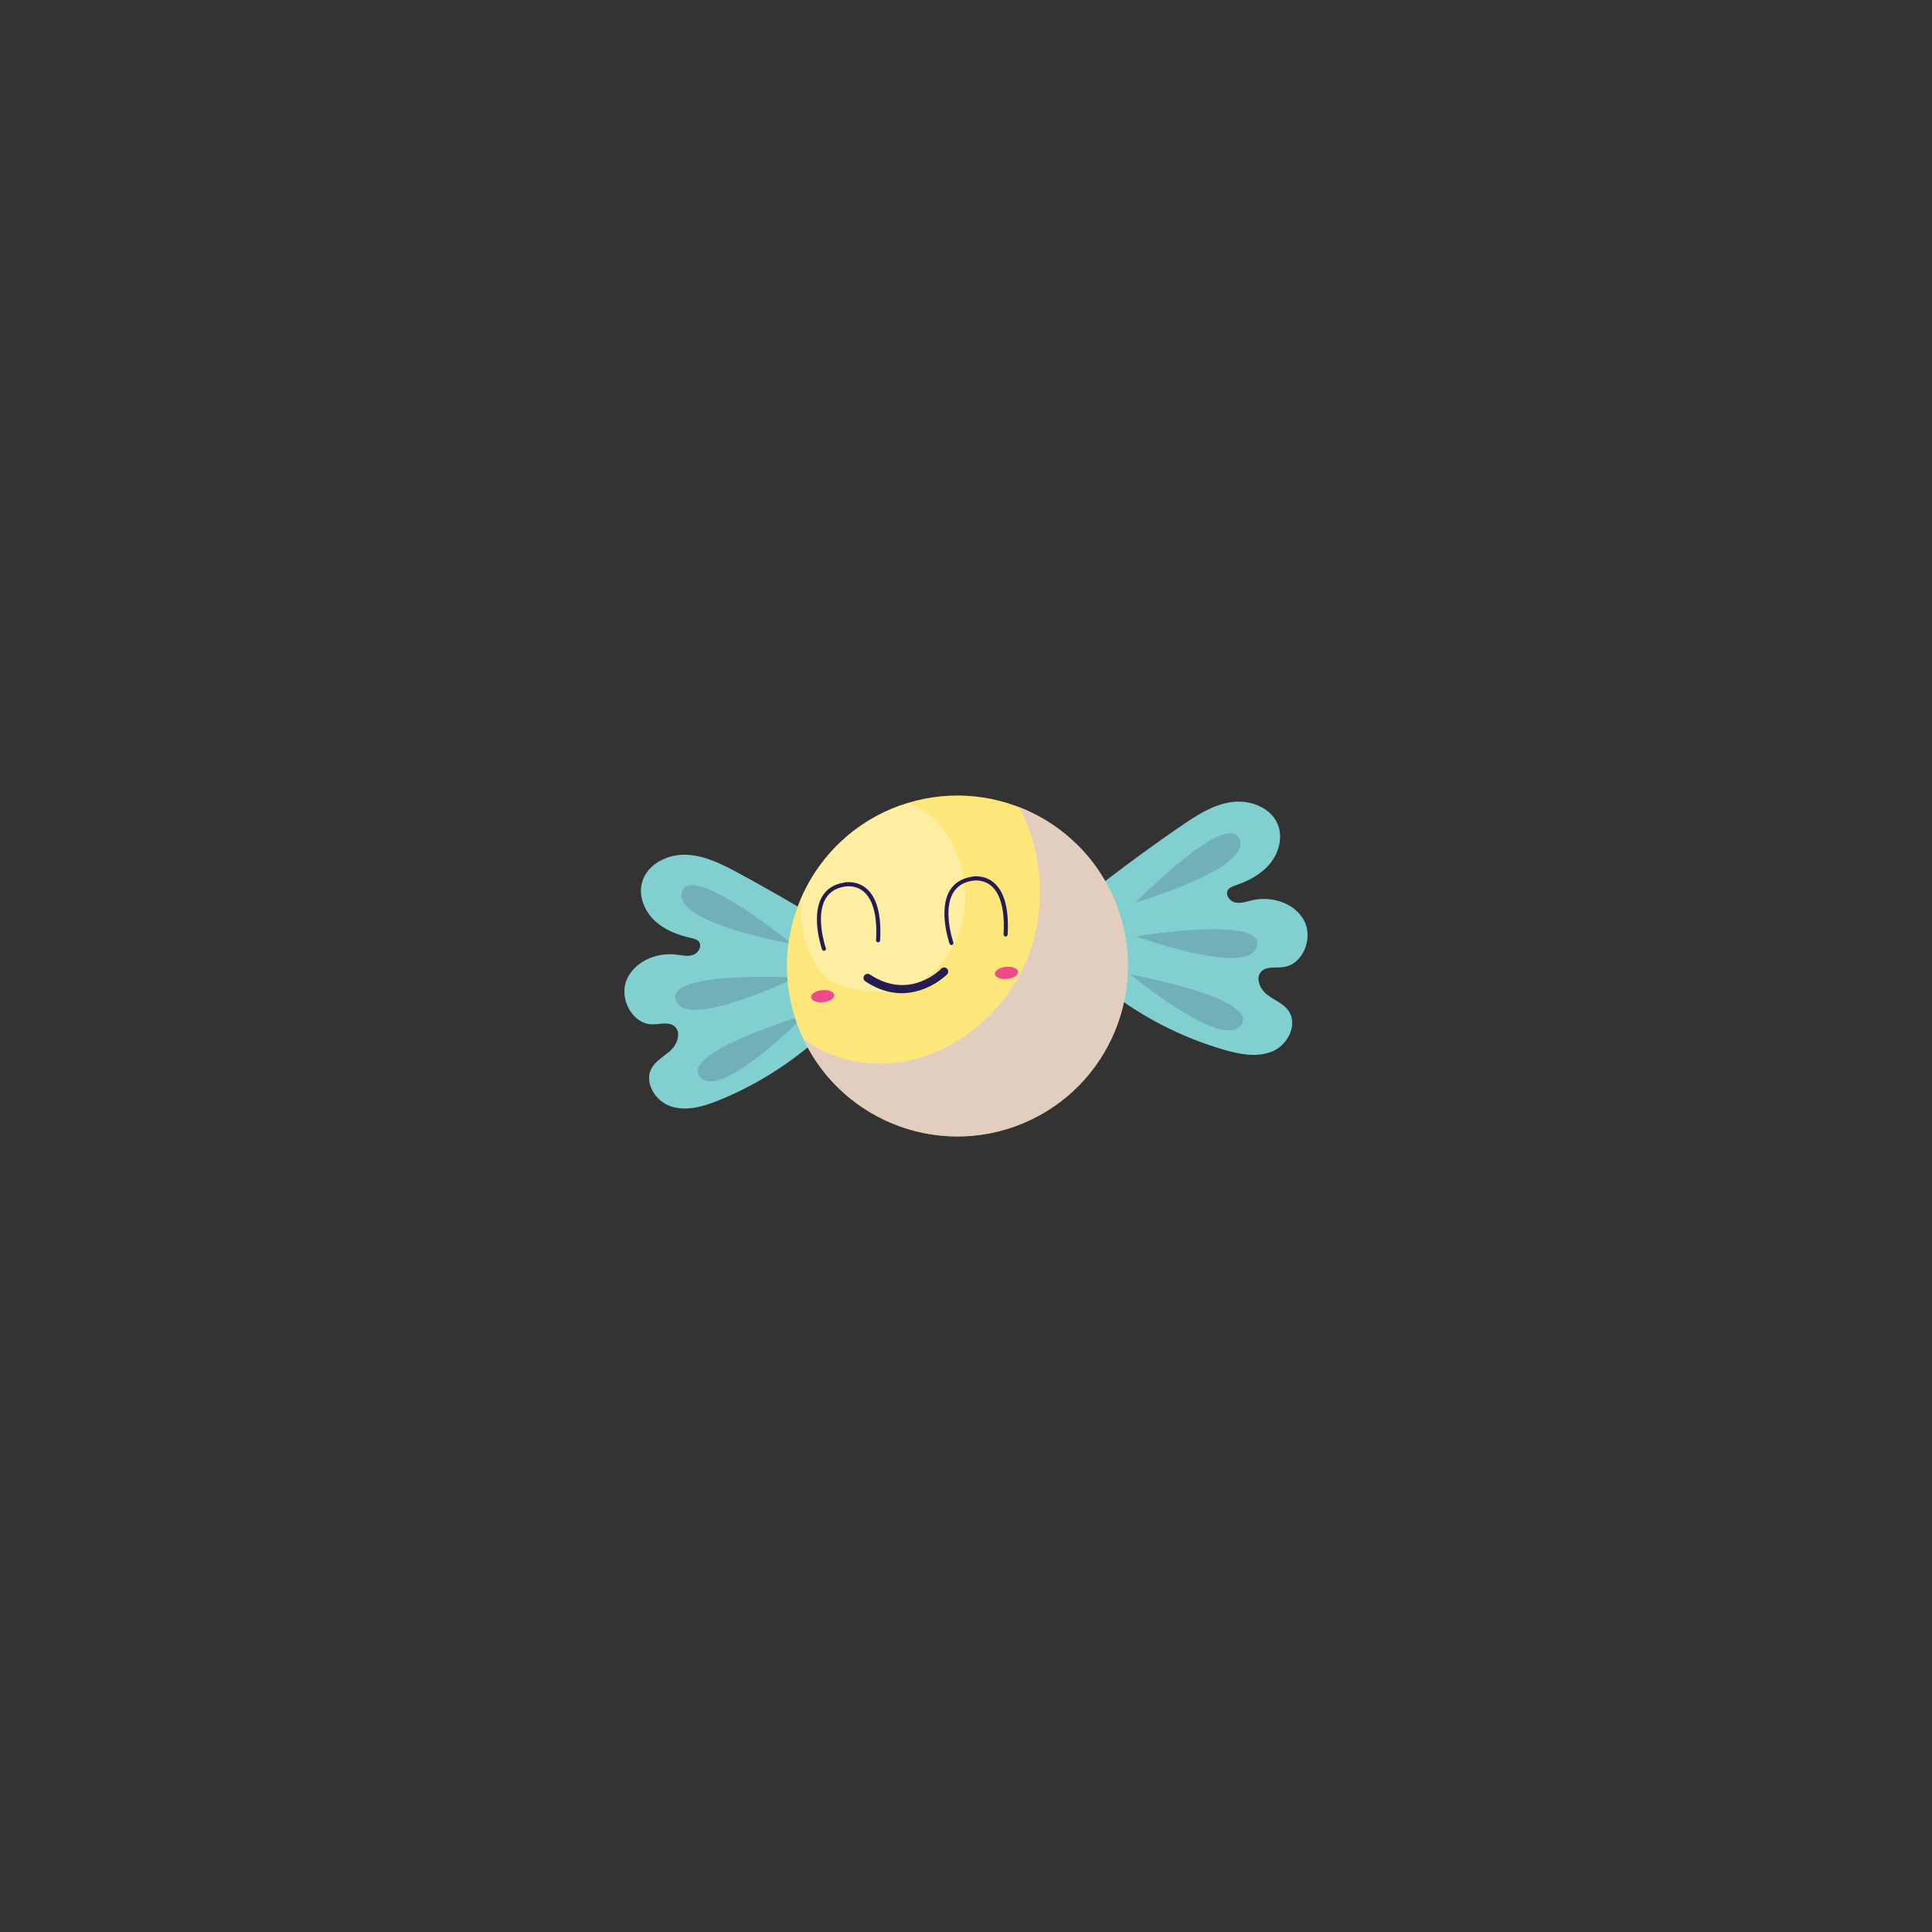 <?xml version="1.0" encoding="UTF-8"?>
<svg xmlns="http://www.w3.org/2000/svg" viewBox="0 0 200 200">
  <rect x="0" y="0" width="200" height="200" fill="#333333" stroke="none"/>
  <defs>
    <style>
      .cls-1 {
        fill: #ef4b8b;
      }

      .cls-2 {
        fill: #fde77b;
      }

      .cls-3 {
        fill: #81cfcf;
      }

      .cls-4, .cls-5 {
        fill: #271c51;
      }

      .cls-6 {
        fill: #d5c3df;
        mix-blend-mode: multiply;
        opacity: .68;
      }

      .cls-5 {
        opacity: .17;
      }

      .cls-7 {
        isolation: isolate;
      }

      .cls-8 {
        fill: #fff;
        opacity: .29;
      }
    </style>
  </defs>
  <g class="cls-7">
    <g id="Layer_1" data-name="Layer 1">
      <g>
        <g>
          <path class="cls-3" d="M86.74,104.41c.4,.46-.03,1.16-.47,1.6-3.35,3.37-7.38,6.06-11.77,7.86-1.59,.65-3.36,1.19-5,.68-1.64-.51-2.89-2.51-2.03-4,.46-.8,1.36-1.23,2.02-1.88,.66-.64,1.04-1.84,.33-2.43-.6-.5-1.48-.2-2.26-.2-2.08,0-3.48-2.62-2.71-4.55,.77-1.93,3.08-2.93,5.15-2.67,.59,.07,1.19,.23,1.75,.03,.56-.19,.96-.94,.58-1.39-.19-.22-.51-.29-.8-.36-1.4-.31-2.8-.86-3.83-1.86-1.03-1.01-1.62-2.54-1.23-3.92,.52-1.85,2.61-2.9,4.53-2.84,1.92,.06,3.7,.96,5.39,1.87,3.89,2.1,7.71,4.34,11.45,6.71l-1.09,7.36Z"/>
          <path class="cls-5" d="M82,97.72s-10.51-8.58-11.42-5.37,11.42,5.37,11.42,5.37Z"/>
          <path class="cls-5" d="M82.36,101.2s-13.55-.76-12.39,2.37c1.16,3.13,12.39-2.37,12.39-2.37Z"/>
          <path class="cls-5" d="M83.33,105.07s-13.01,3.85-10.86,6.41c2.14,2.56,10.86-6.41,10.86-6.41Z"/>
        </g>
        <g>
          <path class="cls-3" d="M113.56,100.59c-.35,.5,.16,1.15,.63,1.54,3.69,2.99,7.98,5.23,12.55,6.55,1.65,.48,3.47,.82,5.04,.13,1.57-.69,2.6-2.81,1.59-4.2-.54-.75-1.48-1.08-2.21-1.65-.73-.57-1.23-1.72-.59-2.39,.54-.56,1.45-.36,2.23-.45,2.07-.23,3.18-2.98,2.2-4.82-.98-1.84-3.38-2.58-5.41-2.1-.57,.14-1.16,.35-1.74,.22-.57-.13-1.06-.83-.72-1.32,.17-.24,.47-.34,.75-.44,1.36-.46,2.69-1.15,3.6-2.27,.91-1.11,1.34-2.7,.8-4.03-.71-1.78-2.9-2.6-4.81-2.33s-3.57,1.36-5.16,2.44c-3.65,2.51-7.2,5.14-10.66,7.9l1.88,7.2Z"/>
          <path class="cls-5" d="M117.55,93.42s9.53-9.66,10.77-6.56-10.77,6.56-10.77,6.56Z"/>
          <path class="cls-5" d="M117.57,96.93s13.39-2.22,12.57,1.02-12.57-1.02-12.57-1.02Z"/>
          <path class="cls-5" d="M117.02,100.88s13.35,2.43,11.49,5.2c-1.86,2.77-11.49-5.2-11.49-5.2Z"/>
        </g>
        <path class="cls-2" d="M82.51,105.98c3.3,9.17,13.42,13.92,22.58,10.62,9.17-3.3,13.92-13.42,10.62-22.58-3.3-9.17-13.42-13.92-22.58-10.62-9.17,3.3-13.92,13.42-10.62,22.58Z"/>
        <path class="cls-8" d="M93.13,83.4c.26-.09,.52-.18,.78-.26,3.3,.89,5.3,4.59,5.85,7.74,.66,3.8-.68,8.04-3.9,10.32-2.82,2-6.92,1.81-10.1,.28-2.19-2.2-3.12-5.33-2.87-8.41,1.86-4.35,5.44-7.95,10.24-9.68Z"/>
        <path class="cls-6" d="M86.12,109.19c8.84,3.39,18.29-3.01,20.78-11.53,1.39-4.76,.81-9.86-1.38-14.1,4.58,1.79,8.39,5.46,10.19,10.45,3.3,9.17-1.45,19.28-10.62,22.58-8.64,3.12-18.12-.93-21.95-9.09,.87,.68,1.86,1.25,2.97,1.68Z"/>
        <path class="cls-1" d="M102.99,100.83c.03,.35,.59,.58,1.26,.51,.66-.06,1.17-.39,1.14-.74-.03-.35-.59-.58-1.26-.51-.66,.06-1.17,.39-1.14,.74Z"/>
        <path class="cls-1" d="M83.96,103.24c.03,.35,.59,.58,1.26,.51,.66-.06,1.17-.39,1.14-.74-.03-.35-.59-.58-1.26-.51-.66,.06-1.17,.39-1.14,.74Z"/>
        <path class="cls-4" d="M93.86,102.79c2.49-.21,4.15-1.9,4.18-1.92,.16-.17,.16-.44-.01-.6-.17-.16-.43-.16-.6,.01-.13,.14-3.29,3.31-7.38,.6-.19-.13-.46-.07-.59,.12-.13,.19-.08,.46,.12,.59,1.57,1.04,3.03,1.31,4.28,1.21Z"/>
        <path class="cls-4" d="M100.65,90.75c-.06,0-.08,.02-.09,.02-1.01,.16-1.77,.64-2.24,1.42-1.21,2.03-.07,5.36-.02,5.5,.04,.11,.15,.16,.26,.13,.11-.04,.17-.16,.13-.26-.01-.03-1.13-3.29-.01-5.15,.4-.67,1.06-1.09,1.96-1.23,.02,0,1.08-.23,1.97,.52,.98,.83,1.42,2.57,1.28,5.03,0,.11,.08,.21,.2,.22,.12,0,.21-.08,.22-.2,.15-2.64-.33-4.45-1.43-5.38-.9-.76-1.92-.67-2.23-.63Z"/>
        <path class="cls-4" d="M87.45,91.35c-.06,0-.08,.02-.09,.02-1.01,.16-1.77,.64-2.24,1.42-1.21,2.03-.07,5.36-.02,5.5,.04,.11,.15,.16,.26,.13,.11-.04,.17-.16,.13-.26-.01-.03-1.13-3.29-.01-5.15,.4-.67,1.06-1.09,1.96-1.23,.02,0,1.08-.23,1.97,.52,.98,.83,1.42,2.57,1.28,5.03,0,.11,.08,.21,.2,.22,.12,0,.21-.08,.22-.2,.15-2.64-.33-4.45-1.43-5.38-.9-.76-1.92-.67-2.23-.63Z"/>
      </g>
    </g>
  </g>
</svg>